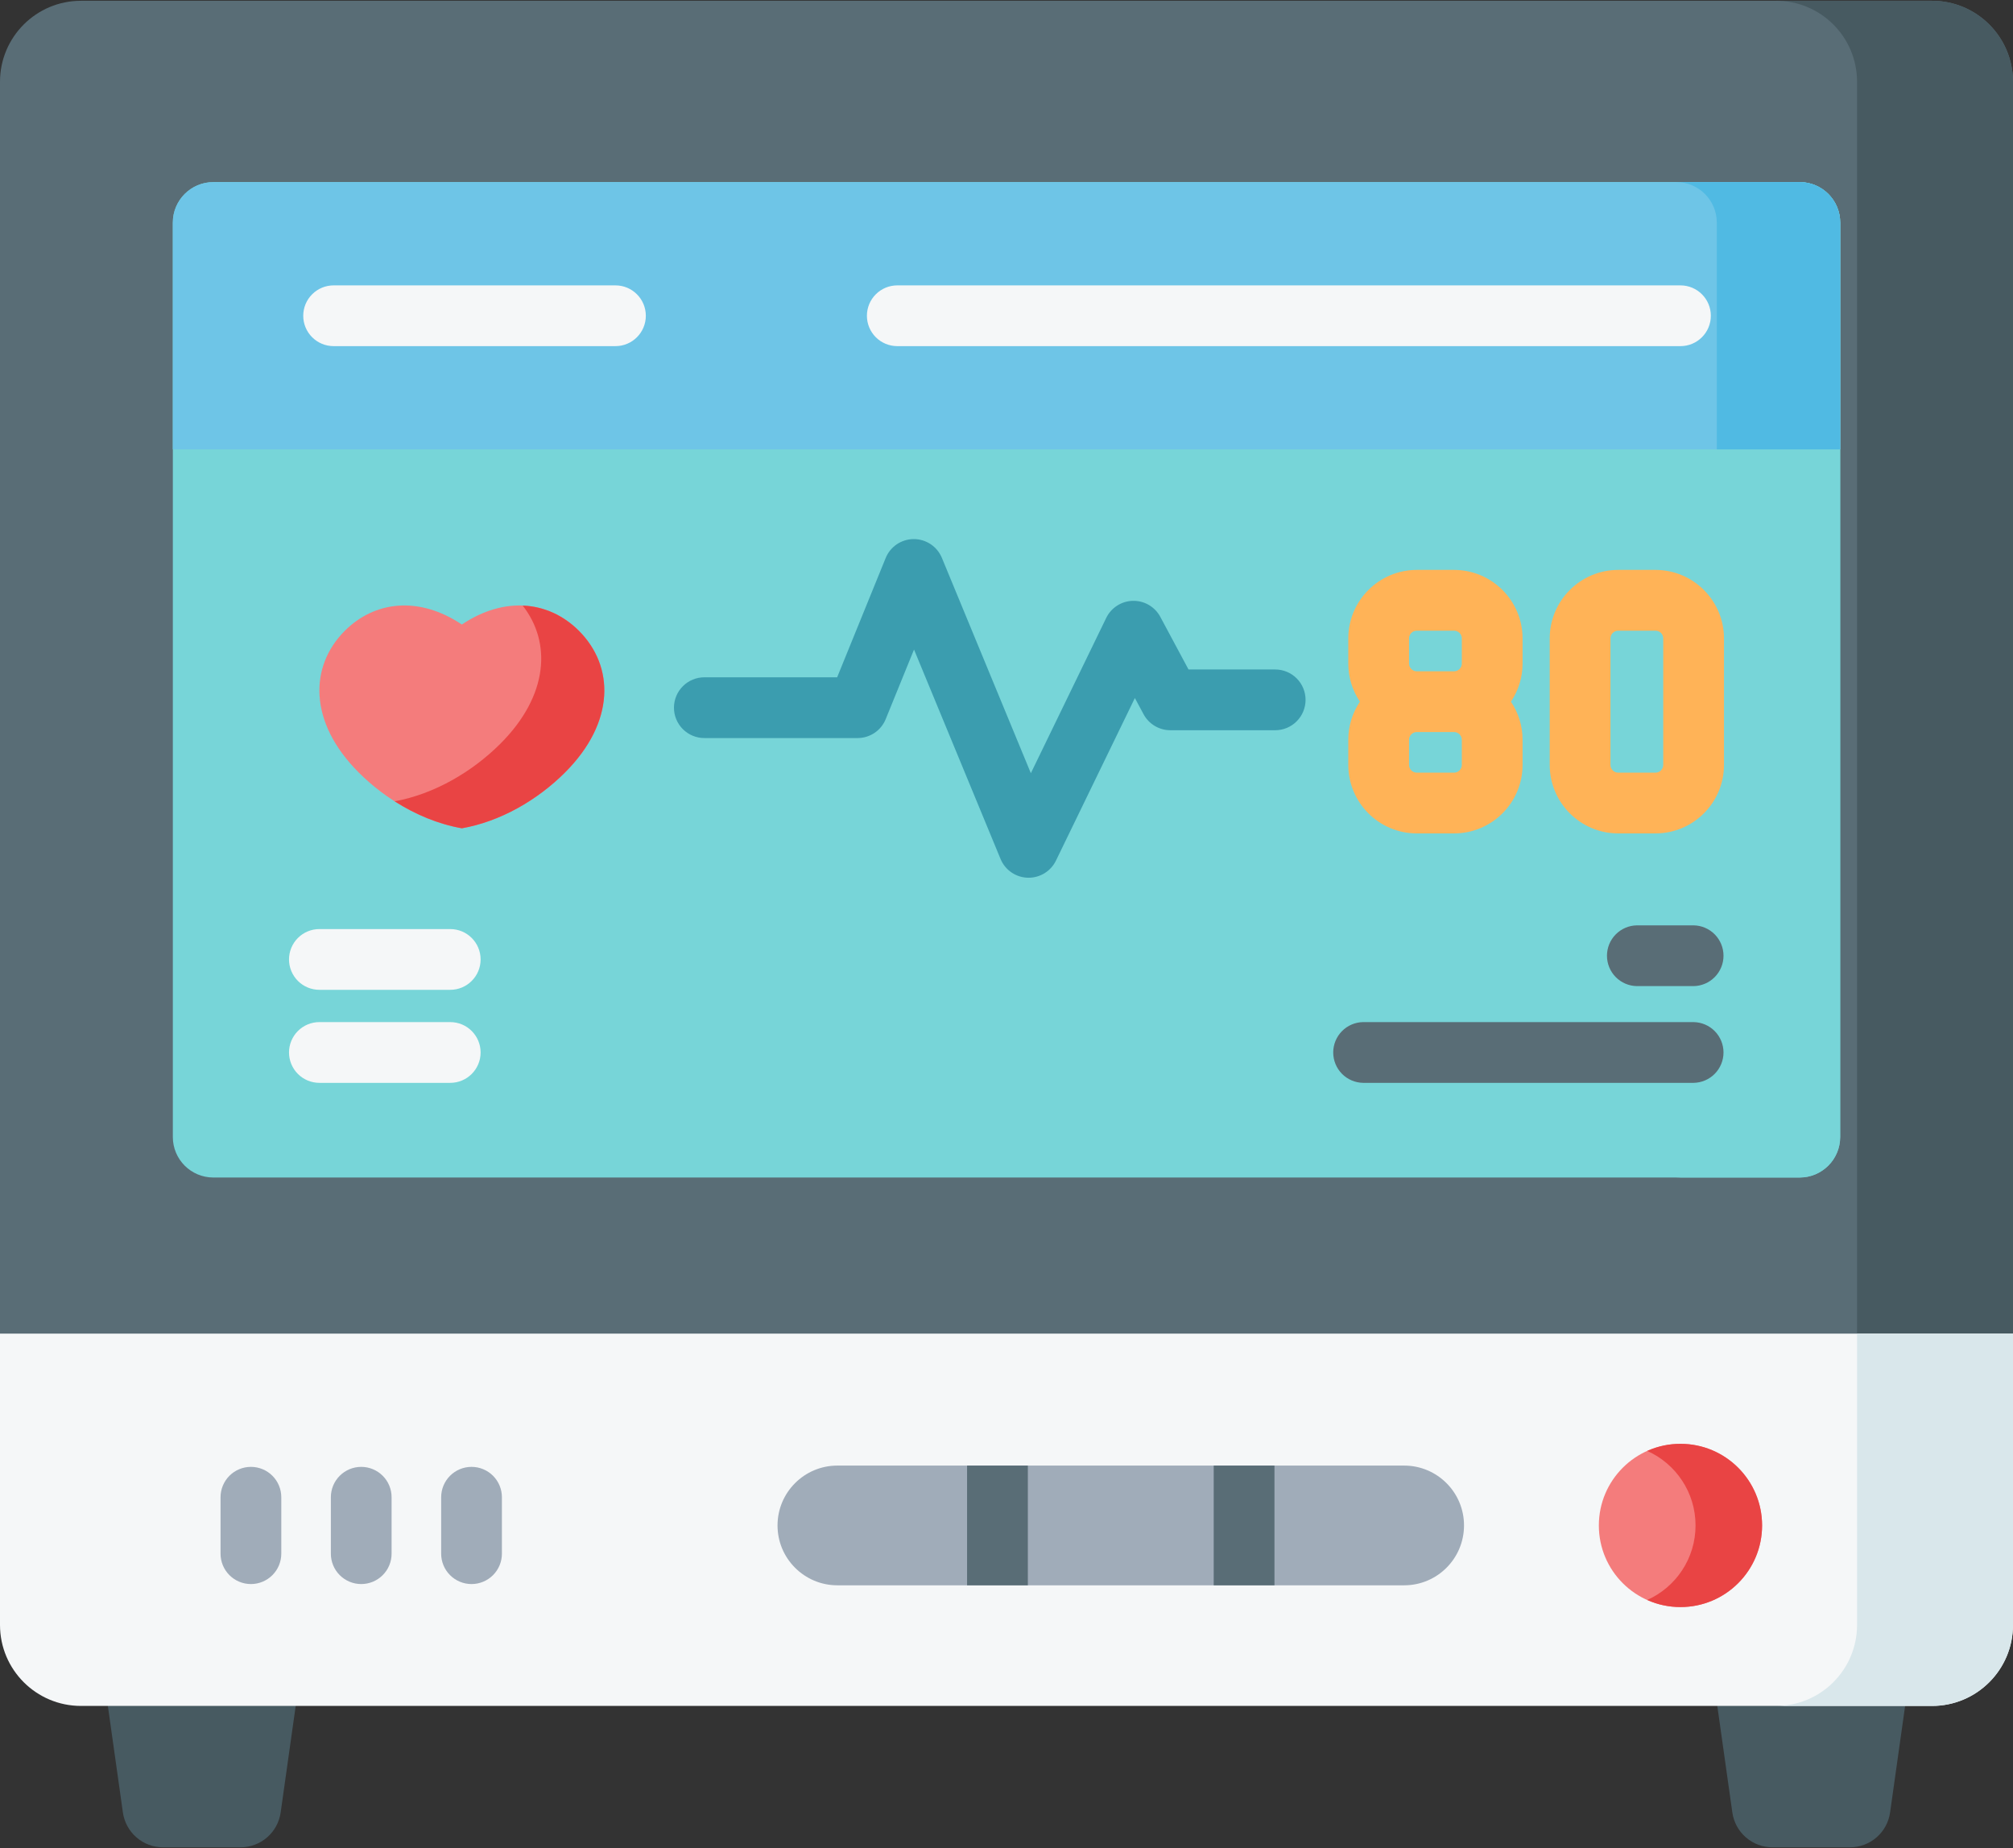 <svg width="122" height="112" viewBox="0 0 122 112" fill="none" xmlns="http://www.w3.org/2000/svg">
<rect x="0" y="0" width="122" height="112" fill="#333333" stroke="none"/>
<path d="M14.579 111.954H9.879C9.287 111.954 8.716 111.74 8.269 111.352C7.823 110.964 7.531 110.428 7.448 109.842L6.273 101.515H18.185L17.01 109.842C16.927 110.428 16.636 110.964 16.189 111.352C15.742 111.74 15.171 111.954 14.579 111.954ZM112.121 111.954H107.421C106.829 111.954 106.257 111.74 105.811 111.352C105.364 110.964 105.073 110.428 104.99 109.842L103.815 101.515H115.726L114.551 109.842C114.469 110.428 114.177 110.964 113.731 111.352C113.284 111.74 112.712 111.954 112.121 111.954Z" fill="#475A61"/>
<path d="M122 84.742V4.956C122 2.245 119.802 0.047 117.09 0.047H4.91C2.198 0.047 0 2.245 0 4.956V84.742H122Z" fill="#596D76"/>
<path d="M112.549 4.956V84.742H122V4.956C122 2.244 119.803 0.047 117.09 0.047H107.64C110.35 0.047 112.549 2.244 112.549 4.956Z" fill="#475A61"/>
<path d="M122 80.822V98.476C122 101.189 119.803 103.386 117.09 103.386H4.91C2.197 103.386 0 101.189 0 98.476V80.822H122Z" fill="#F5F7F8"/>
<path d="M122 80.822V98.476C122 101.189 119.803 103.386 117.09 103.386H107.64C110.35 103.386 112.549 101.189 112.549 98.476V80.822H122Z" fill="#D9E7EB"/>
<path d="M101.846 97.395C104.578 97.395 106.793 95.18 106.793 92.449C106.793 89.717 104.578 87.502 101.846 87.502C99.115 87.502 96.9 89.717 96.9 92.449C96.9 95.18 99.115 97.395 101.846 97.395Z" fill="#F47C7C"/>
<path d="M106.793 92.448C106.793 95.18 104.579 97.394 101.847 97.394C101.13 97.394 100.447 97.242 99.831 96.964C101.557 96.194 102.76 94.46 102.76 92.448C102.76 90.435 101.557 88.702 99.831 87.931C100.465 87.647 101.152 87.5 101.847 87.501C104.579 87.501 106.793 89.718 106.793 92.448Z" fill="#E94444"/>
<path d="M88.728 92.448C88.728 94.454 87.103 96.076 85.1 96.076H50.752C49.75 96.076 48.844 95.671 48.186 95.013C47.849 94.677 47.581 94.277 47.398 93.837C47.216 93.397 47.123 92.924 47.123 92.448C47.123 90.445 48.748 88.82 50.752 88.82H85.1C86.102 88.82 87.01 89.227 87.665 89.883C88.003 90.219 88.27 90.619 88.453 91.059C88.635 91.5 88.729 91.971 88.728 92.448Z" fill="#A0ACB9"/>
<path d="M58.611 88.82H62.294V96.076H58.611V88.82ZM73.558 88.82H77.24V96.076H73.558V88.82Z" fill="#596D76"/>
<path d="M15.207 96C14.966 96 14.726 95.952 14.503 95.86C14.279 95.767 14.076 95.632 13.905 95.46C13.735 95.29 13.599 95.087 13.506 94.863C13.414 94.64 13.366 94.4 13.366 94.159V90.739C13.366 90.497 13.414 90.257 13.507 90.034C13.599 89.811 13.735 89.608 13.905 89.437C14.076 89.266 14.279 89.13 14.503 89.038C14.726 88.945 14.966 88.898 15.207 88.898C15.449 88.898 15.688 88.945 15.912 89.038C16.135 89.13 16.338 89.266 16.509 89.437C16.68 89.608 16.816 89.811 16.908 90.034C17.001 90.257 17.048 90.497 17.048 90.739V94.159C17.048 94.647 16.854 95.115 16.509 95.46C16.164 95.806 15.695 96 15.207 96ZM21.892 96C21.651 96 21.411 95.952 21.188 95.86C20.965 95.767 20.762 95.632 20.591 95.46C20.42 95.29 20.284 95.087 20.192 94.863C20.099 94.64 20.052 94.4 20.052 94.159V90.739C20.052 90.25 20.245 89.782 20.591 89.437C20.936 89.092 21.404 88.898 21.892 88.898C22.381 88.898 22.849 89.092 23.194 89.437C23.54 89.782 23.733 90.25 23.733 90.739V94.159C23.733 94.4 23.686 94.64 23.593 94.863C23.501 95.087 23.365 95.29 23.194 95.46C23.023 95.632 22.82 95.767 22.597 95.86C22.374 95.952 22.134 96 21.892 96ZM28.578 96C28.336 96 28.097 95.952 27.873 95.86C27.65 95.767 27.447 95.632 27.276 95.46C27.105 95.29 26.97 95.087 26.877 94.863C26.785 94.64 26.737 94.4 26.737 94.159V90.739C26.737 90.497 26.785 90.257 26.877 90.034C26.97 89.811 27.105 89.608 27.276 89.437C27.447 89.266 27.65 89.13 27.873 89.038C28.097 88.945 28.336 88.898 28.578 88.898C28.82 88.898 29.059 88.945 29.282 89.038C29.506 89.13 29.709 89.266 29.88 89.437C30.051 89.608 30.186 89.811 30.279 90.034C30.371 90.257 30.419 90.497 30.419 90.739V94.159C30.419 94.647 30.225 95.115 29.88 95.46C29.534 95.806 29.066 96 28.578 96Z" fill="#A0ACB9"/>
<path d="M109.07 71.362H12.93C11.574 71.362 10.475 70.263 10.475 68.907V13.491C10.475 12.135 11.574 11.036 12.93 11.036H109.07C110.426 11.036 111.525 12.135 111.525 13.491V68.907C111.525 70.263 110.426 71.362 109.07 71.362Z" fill="#77D5D8"/>
<path d="M111.526 13.491V68.907C111.526 70.262 110.426 71.361 109.071 71.361H101.594C102.949 71.361 104.049 70.262 104.049 68.907V13.491C104.049 12.136 102.949 11.036 101.594 11.036H109.071C110.426 11.036 111.526 12.136 111.526 13.491Z" fill="#77D5D8"/>
<path d="M111.526 13.491V27.235H10.474V13.491C10.474 12.136 11.574 11.036 12.929 11.036H109.071C110.426 11.036 111.526 12.136 111.526 13.491Z" fill="#6EC5E7"/>
<path d="M111.526 13.491V27.235H104.049V13.491C104.049 12.136 102.949 11.036 101.594 11.036H109.071C110.426 11.036 111.526 12.136 111.526 13.491Z" fill="#50BAE3"/>
<path d="M37.3 20.977H20.219C19.731 20.977 19.263 20.783 18.918 20.438C18.572 20.093 18.378 19.625 18.378 19.136C18.378 18.648 18.572 18.18 18.918 17.835C19.263 17.489 19.731 17.295 20.219 17.295H37.3C38.317 17.295 39.141 18.12 39.141 19.136C39.141 20.153 38.317 20.977 37.3 20.977ZM101.847 20.977H54.381C53.893 20.977 53.425 20.783 53.079 20.438C52.734 20.093 52.54 19.625 52.54 19.136C52.54 18.648 52.734 18.18 53.079 17.835C53.425 17.489 53.893 17.295 54.381 17.295H101.846C102.863 17.295 103.687 18.12 103.687 19.136C103.687 20.153 102.863 20.977 101.847 20.977Z" fill="#F5F7F8"/>
<path d="M35.087 38.232C33.292 36.436 30.618 36.092 27.991 37.848C25.365 36.092 22.691 36.436 20.895 38.232C18.759 40.368 18.676 43.751 21.741 46.817C23.412 48.487 25.651 49.785 27.991 50.197C30.331 49.785 32.57 48.487 34.241 46.817C37.306 43.751 37.224 40.368 35.087 38.232Z" fill="#F47C7C"/>
<path d="M34.241 46.818C32.569 48.487 30.331 49.786 27.991 50.198C26.56 49.945 25.169 49.361 23.919 48.563C26.32 48.121 28.612 46.783 30.328 45.07C33.264 42.134 33.416 38.919 31.678 36.7C32.967 36.751 34.148 37.291 35.088 38.231C37.223 40.369 37.307 43.752 34.241 46.818Z" fill="#E94444"/>
<path d="M62.341 53.194C61.976 53.194 61.62 53.086 61.317 52.883C61.014 52.681 60.778 52.393 60.639 52.056L55.395 39.365L53.679 43.582C53.542 43.921 53.306 44.211 53.002 44.416C52.698 44.62 52.34 44.729 51.974 44.729H42.687C42.199 44.729 41.731 44.535 41.386 44.19C41.04 43.845 40.846 43.377 40.846 42.888C40.846 42.4 41.04 41.932 41.386 41.587C41.731 41.241 42.199 41.047 42.687 41.047H50.736L53.677 33.818C53.814 33.48 54.05 33.19 54.352 32.986C54.655 32.782 55.012 32.672 55.377 32.671H55.382C55.746 32.671 56.103 32.779 56.406 32.982C56.709 33.184 56.944 33.472 57.084 33.809L62.476 46.859L67.043 37.449C67.191 37.144 67.421 36.886 67.707 36.703C67.993 36.52 68.323 36.419 68.663 36.413C69.002 36.406 69.336 36.493 69.629 36.664C69.922 36.836 70.162 37.084 70.322 37.384L72.031 40.573H77.284C77.773 40.573 78.241 40.767 78.586 41.112C78.931 41.457 79.125 41.925 79.125 42.414C79.125 42.902 78.931 43.37 78.586 43.715C78.241 44.061 77.773 44.255 77.284 44.255H70.928C70.595 44.255 70.269 44.164 69.983 43.993C69.697 43.822 69.463 43.577 69.306 43.283L68.78 42.303L63.997 52.157C63.846 52.467 63.611 52.73 63.318 52.913C63.025 53.096 62.686 53.194 62.341 53.194Z" fill="#3B9DAF"/>
<path d="M85.866 50.508H88.125C90.415 50.508 92.277 48.646 92.277 46.357V44.834C92.278 44.011 92.032 43.206 91.572 42.524C92.032 41.841 92.278 41.037 92.277 40.214V38.69C92.277 36.401 90.415 34.539 88.125 34.539H85.866C83.577 34.539 81.715 36.401 81.715 38.69V40.214C81.714 41.037 81.959 41.841 82.419 42.524C81.959 43.206 81.714 44.011 81.715 44.834V46.357C81.715 48.646 83.577 50.508 85.866 50.508ZM88.595 46.357C88.594 46.482 88.545 46.601 88.457 46.689C88.369 46.777 88.25 46.826 88.125 46.826H85.866C85.741 46.826 85.622 46.777 85.534 46.689C85.446 46.601 85.397 46.482 85.397 46.357V44.834C85.397 44.71 85.446 44.59 85.534 44.503C85.622 44.415 85.741 44.365 85.866 44.365H88.125C88.25 44.365 88.369 44.415 88.457 44.502C88.545 44.59 88.594 44.71 88.595 44.834V46.357ZM85.397 38.691C85.397 38.566 85.446 38.447 85.534 38.359C85.622 38.271 85.741 38.222 85.866 38.222H88.125C88.25 38.222 88.369 38.271 88.457 38.359C88.545 38.447 88.594 38.566 88.595 38.691V40.214C88.594 40.338 88.545 40.458 88.457 40.545C88.369 40.633 88.25 40.683 88.125 40.683H85.866C85.741 40.683 85.622 40.633 85.534 40.545C85.446 40.458 85.397 40.338 85.397 40.214V38.691ZM100.333 34.539H98.073C95.784 34.539 93.922 36.402 93.922 38.691V46.357C93.922 48.646 95.784 50.508 98.073 50.508H100.333C102.622 50.508 104.484 48.646 104.484 46.357V38.691C104.484 36.402 102.622 34.539 100.333 34.539ZM100.802 46.357C100.802 46.482 100.753 46.601 100.665 46.689C100.577 46.777 100.457 46.826 100.333 46.826H98.073C97.949 46.826 97.83 46.777 97.742 46.689C97.654 46.601 97.604 46.482 97.604 46.357V38.691C97.604 38.566 97.654 38.447 97.742 38.359C97.83 38.271 97.949 38.222 98.073 38.222H100.333C100.457 38.222 100.577 38.271 100.665 38.359C100.753 38.447 100.802 38.566 100.802 38.691V46.357Z" fill="#FFB357"/>
<path d="M102.643 56.08L99.203 56.08C98.72 56.088 98.259 56.286 97.921 56.63C97.582 56.974 97.392 57.438 97.392 57.922C97.392 58.405 97.582 58.868 97.921 59.213C98.26 59.557 98.721 59.755 99.204 59.762L102.644 59.762C103.127 59.754 103.588 59.556 103.926 59.212C104.265 58.868 104.455 58.404 104.455 57.921C104.455 57.437 104.265 56.974 103.926 56.629C103.587 56.285 103.126 56.087 102.643 56.08ZM102.643 61.943L82.612 61.943C82.129 61.951 81.668 62.148 81.33 62.493C80.991 62.837 80.801 63.301 80.801 63.784C80.801 64.267 80.991 64.731 81.33 65.076C81.668 65.42 82.129 65.617 82.612 65.625L102.643 65.625C103.127 65.617 103.587 65.42 103.926 65.075C104.265 64.731 104.455 64.267 104.455 63.784C104.455 63.301 104.265 62.837 103.926 62.492C103.587 62.148 103.127 61.951 102.643 61.943Z" fill="#596D76"/>
<path d="M27.287 59.987H19.357C18.868 59.987 18.4 59.793 18.055 59.448C17.71 59.102 17.516 58.634 17.516 58.146C17.516 57.658 17.71 57.189 18.055 56.844C18.4 56.499 18.868 56.305 19.357 56.305H27.287C28.304 56.305 29.128 57.129 29.128 58.146C29.128 59.163 28.304 59.987 27.287 59.987ZM27.287 65.625H19.357C18.868 65.625 18.4 65.431 18.055 65.086C17.71 64.741 17.516 64.272 17.516 63.784C17.516 63.296 17.71 62.828 18.055 62.482C18.4 62.137 18.868 61.943 19.357 61.943H27.287C28.304 61.943 29.128 62.767 29.128 63.784C29.128 64.801 28.304 65.625 27.287 65.625Z" fill="#F5F7F8"/>
</svg>
